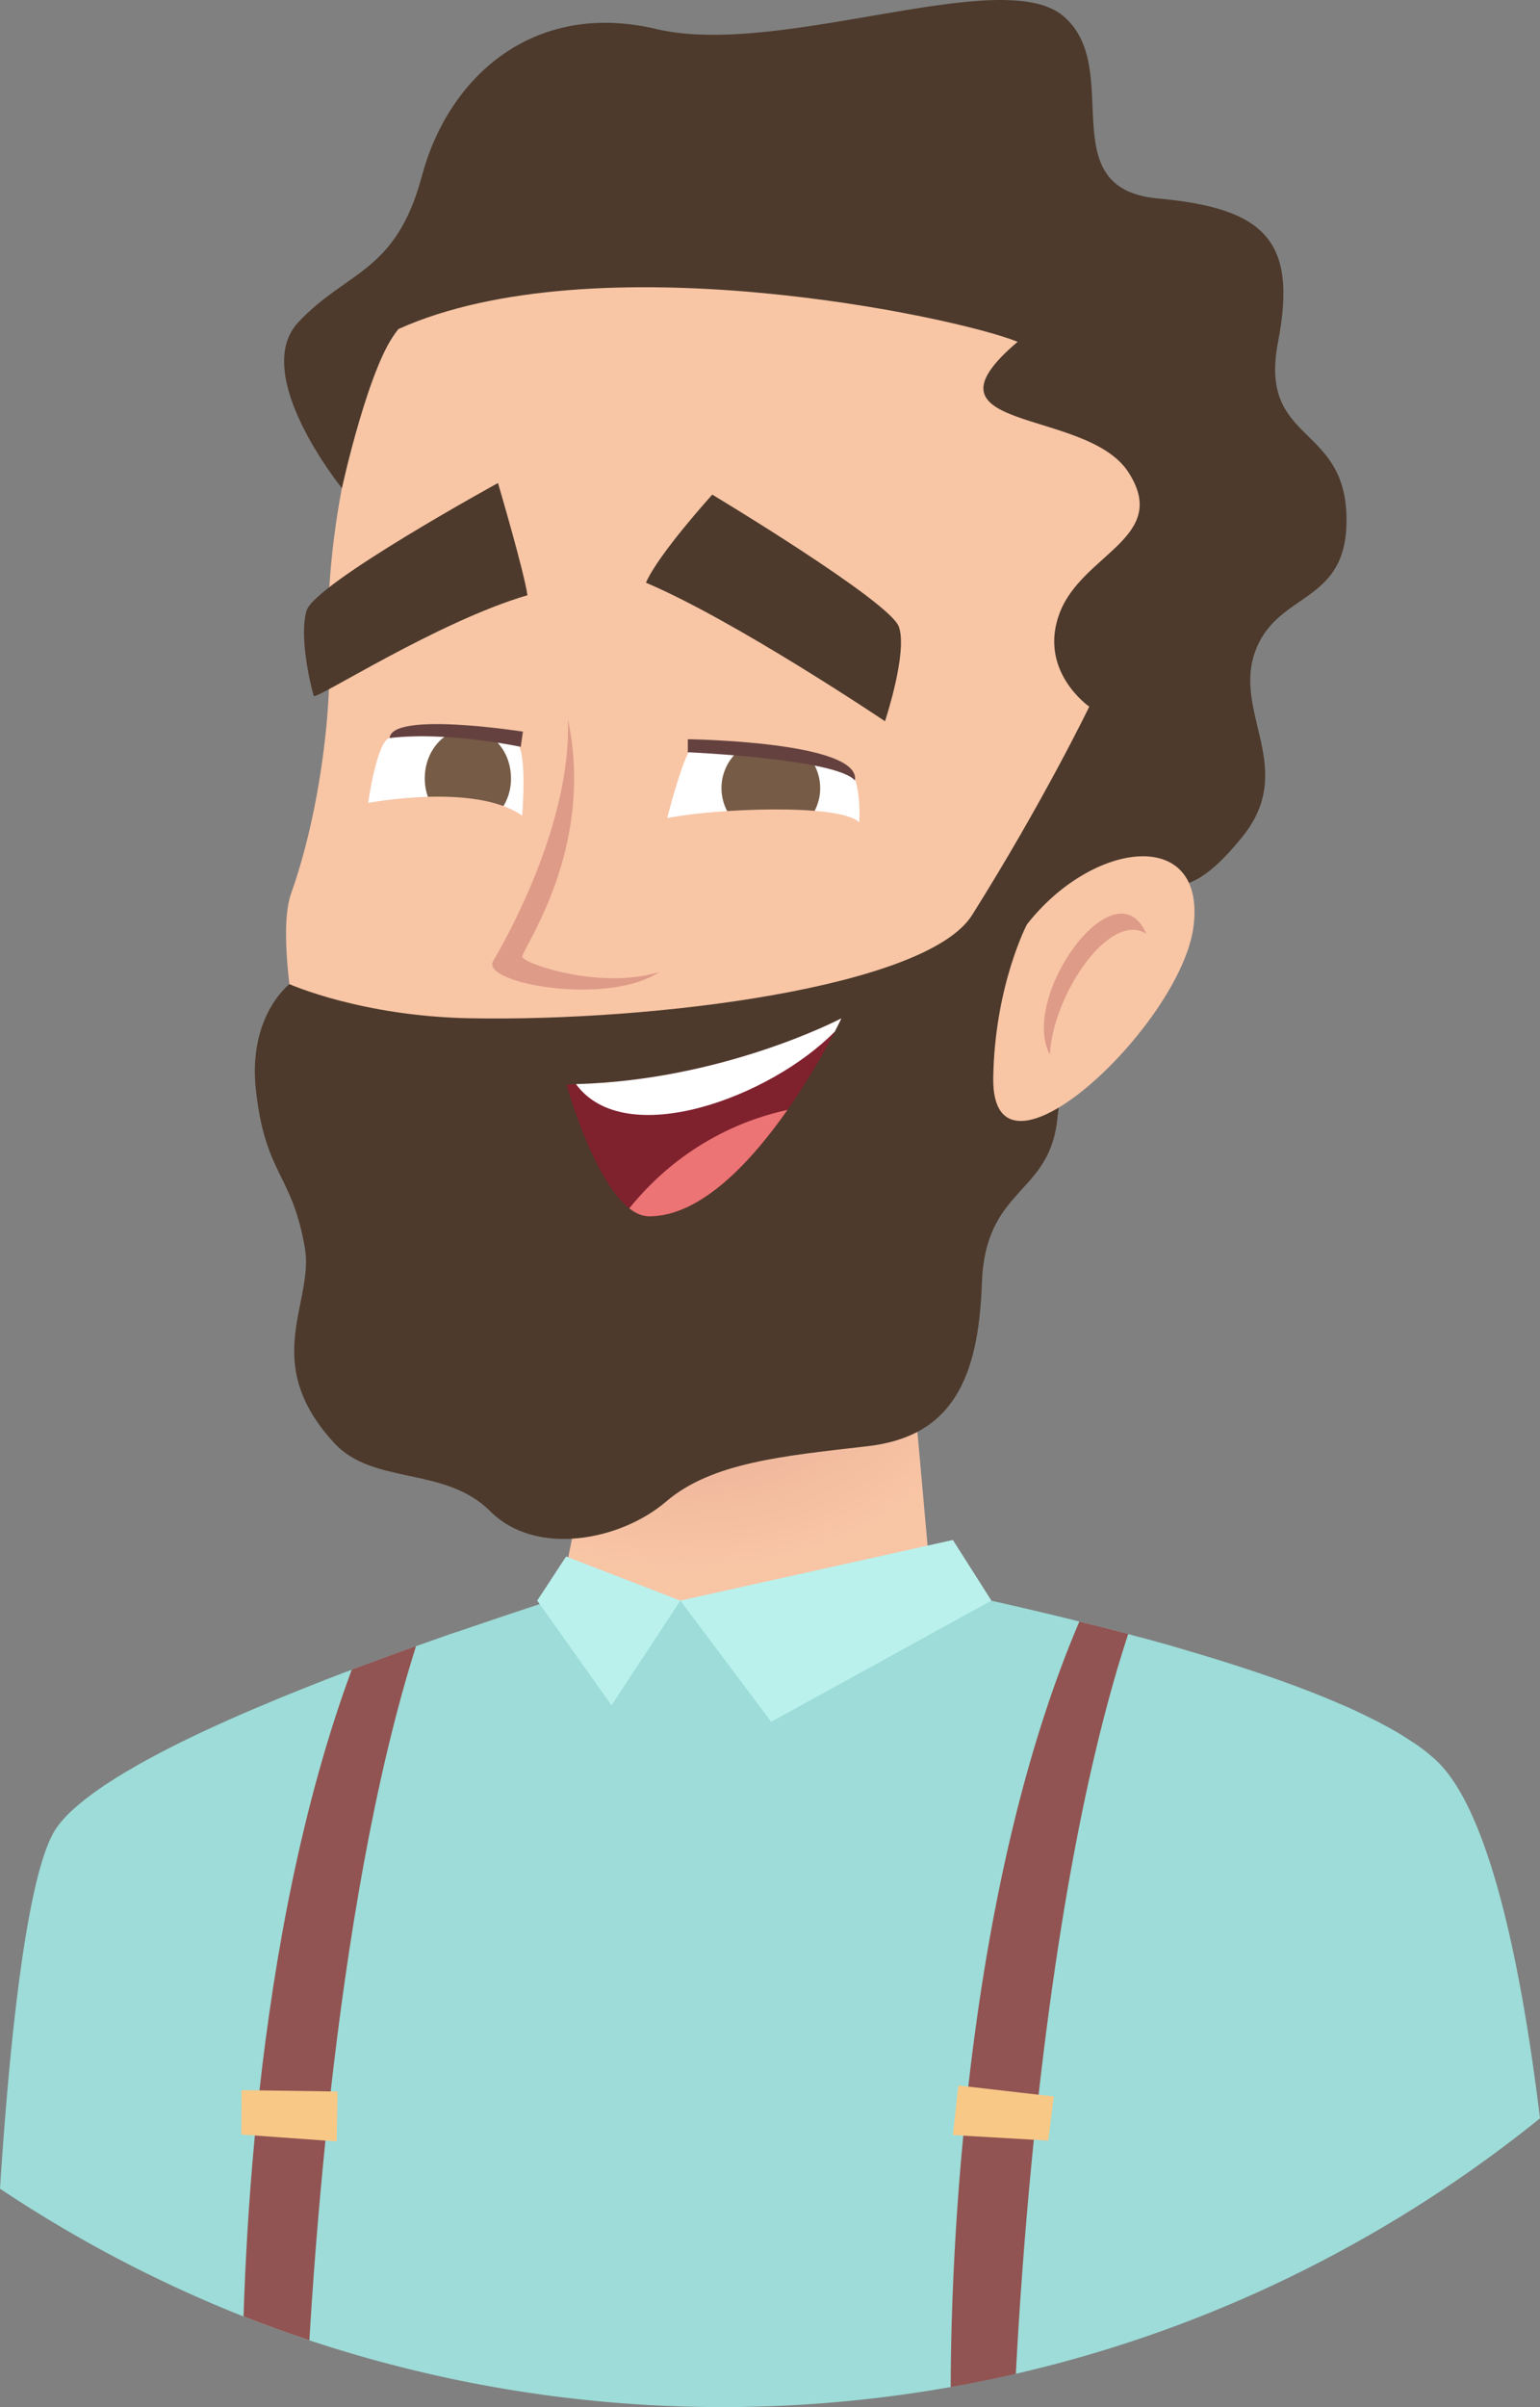 <svg xmlns="http://www.w3.org/2000/svg" viewBox="0 0 1138.76 1778.39"><rect x="0" y="0" width="1138.76" height="1778.39" fill="#808080" stroke="none"/><defs><radialGradient id="a" cx="118.57" cy="1002.19" r="156.69" gradientTransform="matrix(1.45 0 0 1 333.96 0)" gradientUnits="userSpaceOnUse"><stop offset="0" stop-color="#e5a691"/><stop offset=".46" stop-color="#efb69c"/><stop offset="1" stop-color="#f8c5a5"/></radialGradient></defs><g data-name="Layer 2"><g data-name="Layer 1"><polygon fill="url(#a)" points="483.94 836.76 408.42 1208.44 503.09 1182.52 691.35 1202.45 655.83 806.78 483.94 836.76"/><path fill="#9ddcd8" d="M1138.76,1565a962,962,0,0,1-137.91,92.85,953.07,953.07,0,0,1-249.66,95.89c-15.87,3.71-31.93,6.94-48.19,9.79a969.5,969.5,0,0,1-474.24-34.5V1729c-16.44-5.42-32.7-11.31-48.66-17.58A966.48,966.48,0,0,1,0,1617c7-108.44,20-237,42.39-267.44A86.28,86.28,0,0,1,55,1336l3.42-3c1.14-.85,2.28-1.8,3.52-2.85,1.42-1.14,2.94-2.28,4.46-3.42,3.52-2.66,7.23-5.23,11.22-8l2.28-1.42c2.18-1.43,4.46-2.85,6.65-4.28,2.76-1.71,5.7-3.51,8.75-5.22,2.75-1.62,5.41-3.24,8.36-4.85,26.8-15,59.21-30.13,93.8-44.48,4.47-1.9,8.94-3.8,13.4-5.61l13.5-5.41c4.75-1.9,9.31-3.71,13.78-5.42,1.14-.48,2.18-1,3.32-1.33,3.42-1.33,6.94-2.66,10.36-4,2.67-1.05,5.42-2,8.08-3,.1,0,.1-.1.19-.1,3.71-1.43,7.22-2.76,11-4.09,12.26-4.56,24.52-9,36.49-13.3,2.95-1.05,6-2.09,8.94-3.14,7-2.47,13.87-4.94,20.52-7.22.29-.1.57-.1.86-.19,22.24-7.6,42.86-14.54,61.11-20.53.85-.28,1.62-.47,2.47-.76a9.27,9.27,0,0,1,1.23-.38c.19-.09.29-.09.48-.19,3.8-1.24,7.32-2.38,10.84-3.61h.09c3.71-1.14,7.22-2.28,10.65-3.42,23.09-7.42,37,1.71,42.66-.29l35.64,6.08L645.5,1165s16.54,2.94,43.25,8.36a3.69,3.69,0,0,1,.85.19c2.1.38,4.37.86,6.65,1.33.38.1.67.1,1.14.19,10.65,2.19,22.62,4.66,35.55,7.51,6.94,1.52,14.26,3.23,21.76,4.94q14,3.29,28.8,6.84c1.33.29,2.66.58,4,1h.1c.47.1.76.19,1.23.29,3,.76,6.18,1.52,9.32,2.38s6.65,1.61,10,2.47q9.4,2.28,19.1,4.84a11.47,11.47,0,0,0,1.9.48l5.13,1.43c4.47,1.23,9,2.47,13.59,3.61,10.17,2.75,20.34,5.6,30.32,8.65,40.2,11.78,79.64,25,112.71,39.34,5,2.09,9.7,4.18,14.36,6.46,3.13,1.43,6.27,3,9.31,4.57,2.47,1.14,4.94,2.37,7.22,3.7,4.75,2.47,9.32,4.94,13.59,7.61,2.1,1.23,4.09,2.56,6.18,3.89,1.81,1.24,3.71,2.38,5.51,3.61a130.49,130.49,0,0,1,15.11,12.07C1102.17,1338.36,1125.45,1455.92,1138.76,1565Z"/><path fill="#f8c5a5" d="M856.52,357.44c-2.31,84.05-45.44,241-45.44,241S786.82,673,760,751.78c-25.71,75.67-53.72,155.2-64.89,176.38-22.72,43.13-159.14,109.08-193.23,125.06s-179.64-2.31-202.36-27.34C279.84,1004.31,215,796.26,211.67,698c-.57-16.08.49-29.18,3.66-38.13,22.73-63.73,30-143.64,27.73-175.51C241.23,458.82,242,379.4,270.6,290.25A166.85,166.85,0,0,1,377.07,182.8c33.12-10.88,79.05-22,142-30.61,117.07-16,230.58,46,230.58,46S858.83,273.3,856.52,357.44Z"/><path fill="#4d3a2c" d="M294.63,243.09c145-65.2,409.74-9.84,457.88,9.42-79.43,67.39,50.54,48.13,81.83,96.27S800.65,409,783.8,452.27s21.66,69.8,21.66,69.8-33.7,69.8-86.65,154c-33.44,53.21-234.11,78.78-371.45,76.22C267.24,750.83,214,727.07,214,727.07s-31.08,23.81-24.71,79c7.22,62.58,26.34,60.2,36.1,115.53,7.22,40.92-33.7,84.24,21.66,144.41,29,31.54,81.84,16.85,115.53,50.55s96.27,21.66,130-7.22,86.65-33.7,149.22-40.92,81.84-50.55,84.25-120.34,48.13-65,55.35-117.94-2.4-67.39,0-120.34,15.25-52.95,48.94-55.36,47.34,14.44,88.25-36.1-7.22-91.46,9.63-137.19,69.8-33.7,67.39-101.09-65-52.95-50.54-127.56-9.63-98.68-89.06-105.9S831.94,50.33,786.21,11.82s-209.4,31.29-300.86,9.63-154,36.1-173.29,108.31-55.36,69.8-91.46,108.3,32.23,122.61,32.23,122.61S273.16,267.39,294.63,243.09Z"/><path fill="#fff" d="M635.38,607.57A358.32,358.32,0,0,1,588,613.92a314.68,314.68,0,0,1-34.75.67c-19.93-.67-41-3.46-59.89-10.2,0,0,12-47.18,18.1-51.51,2.31-1.64,17.91-1.35,37,0,16,1.25,34.27,3.18,49.1,5.49,12.9,2,23.2,4.23,27,6.35C637.78,572.23,635.38,607.57,635.38,607.57Z"/><path fill="#de9b88" d="M420,531.7c2.41,77.44-45.73,162-55.36,178.31s84.25,33.63,122.75,8.16C444,731.41,387.47,712.05,386.27,707S440.42,628.5,420,531.7Z"/><path fill="#765b46" d="M606.49,582.25A36.31,36.31,0,0,1,588,613.92a314.68,314.68,0,0,1-34.75.67,36.36,36.36,0,0,1-4.82-61.71c16,1.25,34.27,3.18,49.1,5.49A36.45,36.45,0,0,1,606.49,582.25Z"/><path fill="#fff" d="M386.13,602.65c-6.84.29-13.39.39-19.74.39h-2.7c-15,0-28.3-.77-40.05-1.83-32.44-2.79-51.41-8-51.41-8s6.45-46,15.89-48c4.23-.86,22.24-1.63,41.49-1.53,12.13.09,24.65.48,34.56,1.44,9.25.87,16.18,2.12,18.2,4C390,556.44,386.13,602.65,386.13,602.65Z"/><path fill="#4d3a2c" d="M477.64,430.49c66.29,28.1,176.77,102.36,176.77,102.36s17-51.06,10.24-69.86S526.7,365.44,526.7,365.44,486.75,409.42,477.64,430.49Z"/><path fill="#4d3a2c" d="M368.24,356.86s19.43,65.87,21.78,82.9c-66.56,19.46-156.81,77.8-158,74.39S220.53,471,226.76,451,368.24,356.86,368.24,356.86Z"/><path fill="#765b46" d="M377.84,575a38.64,38.64,0,0,1-11.45,28h-2.7c-15,0-28.4-.87-40.05-2a39.14,39.14,0,0,1-9.53-26c0-13.28,6.16-24.93,15.5-31.28,12.13.09,24.65.48,34.56,1.44C372.45,551.72,377.84,562.6,377.84,575Z"/><path fill="#64413f" d="M508.62,546.14v9.63s109.91,4.81,123.55,20.86C637,547.75,508.62,546.14,508.62,546.14Z"/><path fill="#64413f" d="M288.12,545.27c42.34-5.15,96.94,6.49,96.94,6.49l1.61-11.23S289.59,525.28,288.12,545.27Z"/><path fill="#f8c5a5" d="M759.34,683c48.63-62.2,132.31-72.38,123.26,1.13s-149.69,204.92-148.14,112C735.59,728.25,759.34,683,759.34,683Z"/><path fill="#de9b88" d="M847.55,689.8c-22.62-52-93.87,46.37-71.25,89.34C778.56,735,820.41,672.84,847.55,689.8Z"/><polygon fill="#bbf1ed" points="503.09 1182.52 570.26 1272.08 733.1 1182.52 704.6 1137.74 503.09 1182.52"/><polygon fill="#bbf1ed" points="503.09 1182.52 452.21 1259.86 397.25 1182.52 418.62 1149.95 503.09 1182.52"/><path fill="#915452" d="M834.25,1207.21C801,1308.42,780.55,1436.63,768,1547.63c-1.24,11.22-2.47,22.34-3.52,33.17-7.32,72.14-11.31,134.29-13.3,173-15.87,3.71-31.93,6.94-48.19,9.79.1-37.73,1.62-105.3,9.32-185.7,1-11.79,2.27-23.95,3.7-36.21,12.36-109.39,36.31-236.46,82.12-343.66,3.23.85,6.65,1.61,10,2.47q9.4,2.28,19.1,4.84a11.47,11.47,0,0,0,1.9.48Z"/><path fill="#915452" d="M307.64,1216.14c-31.36,98.93-51,221.82-63.1,328.93-1.43,12.35-2.66,24.52-3.9,36.4-5.89,58-9.6,109.48-11.88,147.5-16.44-5.42-32.7-11.31-48.66-17.58,1.14-36.41,3.52-82.4,8.36-133.73,1-10.83,2.19-22,3.42-33.26,10.93-98.17,31.18-210.89,68.24-310.87,3.71-1.43,7.22-2.76,11-4.09C283.41,1224.88,295.67,1220.42,307.64,1216.14Z"/><polygon fill="#f8c887" points="708.67 1540.75 704.6 1577.39 775.16 1581.46 779.23 1548.89 708.67 1540.75"/><polygon fill="#f8c887" points="249.65 1545.21 248.97 1582.07 178.47 1577.01 178.63 1544.19 249.65 1545.21"/><path fill="#80212e" d="M622.16,752.36c-.24.67-2,4.15-4.81,9.72a549,549,0,0,1-35,57.87c-26.82,38.28-64.1,78.62-102.2,78.62-5.15,0-10.05-2.16-14.79-5.89-27-21-46.49-91.58-46.49-91.58,2.32,0,4.73-.08,7.06-.16C533.41,798.11,618.68,754.11,622.16,752.36Z"/><path fill="#ec7474" d="M582.31,820c-26.82,38.28-64.1,78.62-102.2,78.62-5.15,0-10.05-2.16-14.79-5.89C505.1,843.44,554,826,582.31,820Z"/><path fill="#fff" d="M622.16,752.36c-.24.67-2,4.15-4.81,9.72-47.57,48.48-155,88.59-191.46,38.86C533.41,798.11,618.68,754.11,622.16,752.36Z"/><path fill="#f8c5a5" d="M493.37,604.39c35.16-7.06,127.74-11,142,3.18S512.15,643,493.37,604.39Z"/><path fill="#f8c5a5" d="M386.13,602.65c-34.68-24.66-113.9-9.43-113.9-9.43s9,25.48,32.41,35.66S386.13,602.65,386.13,602.65Z"/></g></g></svg>
